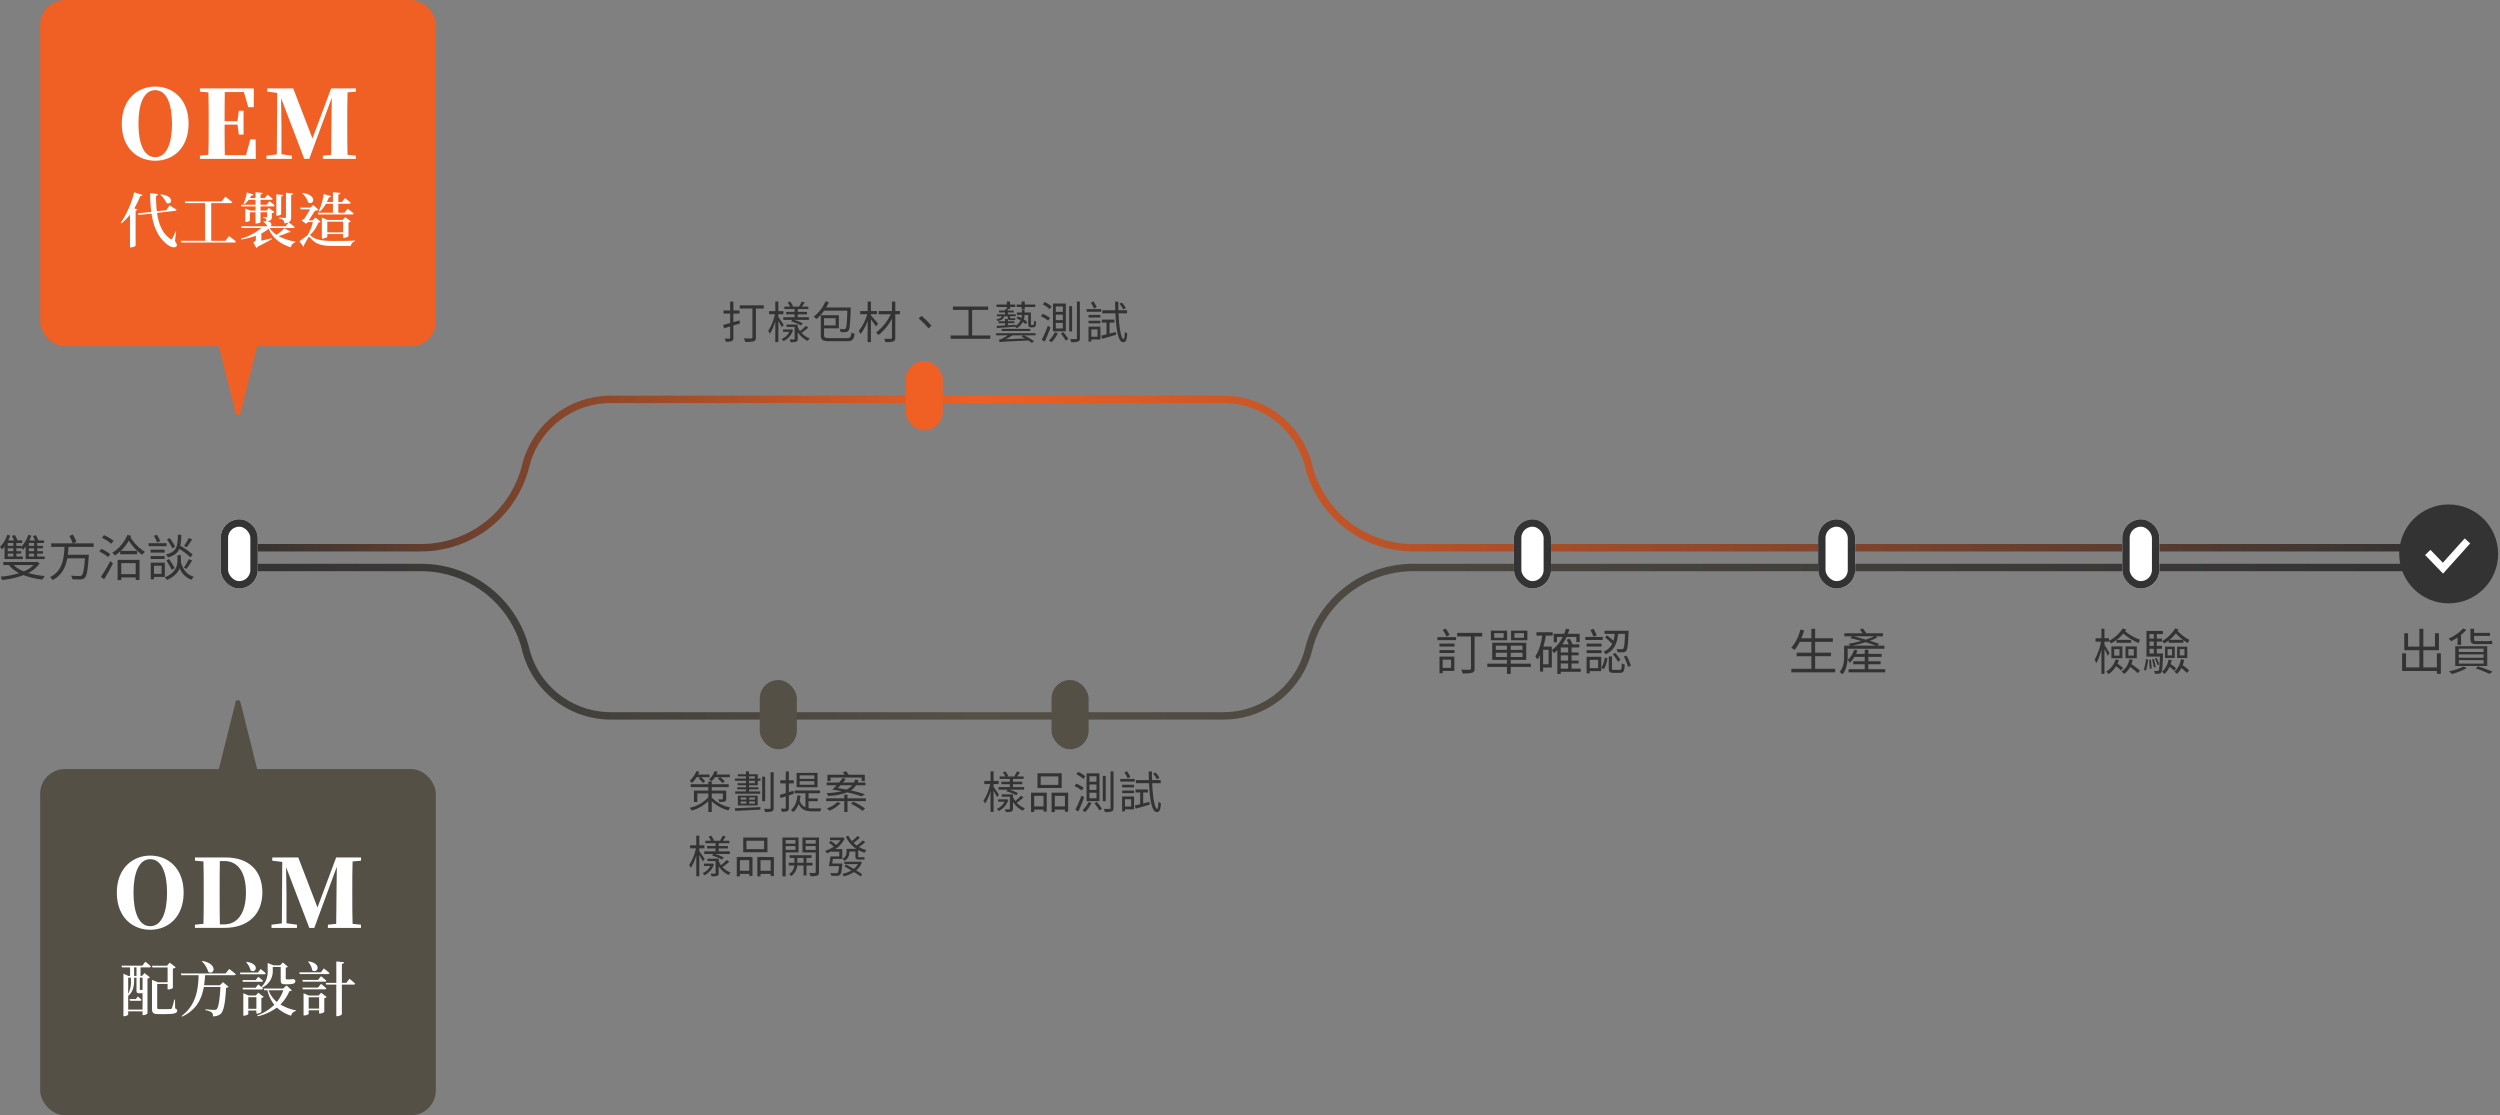 <svg xmlns="http://www.w3.org/2000/svg" xmlns:xlink="http://www.w3.org/1999/xlink" width="1011" height="451" viewBox="0 0 1011 451">
  <rect x="0" y="0" width="1011" height="451" fill="#808080" stroke="none"/>
  <defs>
    <linearGradient id="linear-gradient" y1="1" x2="1" y2="1" gradientUnits="objectBoundingBox">
      <stop offset="0" stop-color="#333"/>
      <stop offset="0.334" stop-color="#f05f23"/>
      <stop offset="1" stop-color="#333"/>
    </linearGradient>
    <linearGradient id="linear-gradient-2" y1="1" x2="1" y2="1" gradientUnits="objectBoundingBox">
      <stop offset="0" stop-color="#333"/>
      <stop offset="0.334" stop-color="#555046"/>
      <stop offset="1" stop-color="#333"/>
    </linearGradient>
    <clipPath id="clip-icon-service-process">
      <rect width="1011" height="451"/>
    </clipPath>
  </defs>
  <g id="icon-service-process" clip-path="url(#clip-icon-service-process)">
    <g id="Group_18422" data-name="Group 18422" transform="translate(-5587.76 -9695)">
      <g id="Group_18417" data-name="Group 18417" transform="translate(5416 9381)">
        <g id="Path_26174" data-name="Path 26174" transform="translate(-5273.5 -2742.77)">
          <path id="Path_26174-2" data-name="Path 26174" d="M6429.564,3279.77H6016.81a45.07,45.07,0,0,1-43.785-34.185,34.027,34.027,0,0,0-33.062-25.815H5692.346a34.031,34.031,0,0,0-33.063,25.815,45.068,45.068,0,0,1-43.784,34.185H5543a1.5,1.5,0,0,1,0-3h72.5a42.073,42.073,0,0,0,40.874-31.914,37.026,37.026,0,0,1,35.973-28.086h247.617a37.024,37.024,0,0,1,35.973,28.087,42.072,42.072,0,0,0,40.874,31.913h412.754a1.5,1.5,0,0,1,0,3Z" fill="url(#linear-gradient)"/>
        </g>
        <g id="Path_26174-3" data-name="Path 26174" transform="translate(268 542)">
          <path id="Path_26174-4" data-name="Path 26174" d="M6429.564,3216.77H6016.81a45.07,45.07,0,0,0-43.785,34.185,34.027,34.027,0,0,1-33.062,25.815H5692.346a34.031,34.031,0,0,1-33.063-25.815,45.068,45.068,0,0,0-43.784-34.185H5543a1.5,1.5,0,0,0,0,3h72.5a42.073,42.073,0,0,1,40.874,31.914,37.026,37.026,0,0,0,35.973,28.086h247.617a37.024,37.024,0,0,0,35.973-28.087,42.072,42.072,0,0,1,40.874-31.913h412.754a1.5,1.5,0,0,0,0-3Z" transform="translate(-5541.5 -3216.77)" stroke="rgba(0,0,0,0)" stroke-width="1" fill="url(#linear-gradient-2)"/>
        </g>
        <g id="Group_18418" data-name="Group 18418">
          <path id="Path_26883" data-name="Path 26883" d="M-34.06-14.26a18.451,18.451,0,0,0-1.54-2.56l-1.16.58a16.535,16.535,0,0,1,1.48,2.68Zm.64,10.04v3.3h-3.4v-3.3Zm1.32-1.24h-6V1.26h1.28V.32h4.72Zm-6.02-1.48h6.08V-8.12h-6.08Zm0-2.6h6.1v-1.18h-6.1Zm-.84-2.58h7.56v-1.22h-7.56Zm18.12-2.94H-30.98v1.44h5.6V-.7c0,.38-.16.5-.56.52-.44.04-1.9.04-3.44-.02a4.814,4.814,0,0,1,.6,1.52,14,14,0,0,0,3.9-.28c.72-.22.96-.74.96-1.74V-13.62h3.08Zm16.9,1.98H-7.8v-1.88h3.86Zm1.38-2.88h-6.6v3.88h6.6Zm-9.6,2.88h-3.82v-1.88h3.82Zm1.4-2.88h-6.56v3.88h6.56ZM-15.34-5.32V-7.04h4.52v1.72Zm0-4.56h4.52v1.7h-4.52Zm10.8,1.7H-9.3v-1.7h4.76Zm0,2.86H-9.3V-7.04h4.76ZM-1.18-2.6H-9.3V-4.12h6.28v-6.96H-16.78v6.96h5.96V-2.6h-7.96v1.3h7.96V1.52H-9.3V-1.3h8.12Zm12.12-.1h2.98V-.6H10.94Zm2.98-4.44H10.94V-9.16h2.98Zm0,3.28H10.94V-5.98h2.98ZM6.02-2.38H3.8V-8.22H6.02ZM19-.6H15.3V-2.7h2.86V-3.86H15.3V-5.98h2.86V-7.14H15.3V-9.16h3.12v-1.26H15.68a18.943,18.943,0,0,0-1.12-2.34l-1.24.5c.28.56.6,1.24.86,1.84h-2.6a19.782,19.782,0,0,0,1.7-3h3.96v2.1h1.34V-14.7H13.8a16.974,16.974,0,0,0,.62-1.78l-1.4-.28c-.2.7-.44,1.4-.7,2.06H8.08v3.42h1.3v-2.14h2.34a13.85,13.85,0,0,1-4.4,5.3v-1.4H3.9a36.125,36.125,0,0,0,1-4.44H7.66v-1.36H1.1v1.36H3.46c-.52,3.3-1.4,6.36-2.84,8.4a7.968,7.968,0,0,1,.86,1.28,12.821,12.821,0,0,0,1.04-1.7V.56H3.8V-1.06H7.32V-8.04a7.012,7.012,0,0,1,.86,1.18A14.887,14.887,0,0,0,9.54-8.02V1.54h1.4V.68h8.08ZM36.92-14.66c-.16,4.04-.36,5.6-.68,5.96a.739.739,0,0,1-.66.24c-.32,0-1.16-.02-2.08-.1a3.288,3.288,0,0,1,.42,1.32,20.959,20.959,0,0,0,2.26,0,1.638,1.638,0,0,0,1.26-.58c.48-.62.7-2.42.92-7.48,0-.2.02-.64.02-.64H28.64v1.28h4.12a14.691,14.691,0,0,1-.5,2.76c-.76-.66-1.8-1.52-2.64-2.18l-.78.84c.94.78,2.16,1.84,2.9,2.6a6.44,6.44,0,0,1-3.52,3.16,3.649,3.649,0,0,1,.86,1.06c3.68-1.64,4.68-4.64,5.04-8.24ZM31.96-6.4A18.4,18.4,0,0,1,34.1-3.42l.98-.68a17.827,17.827,0,0,0-2.2-2.88Zm-6.48-7.66a17.077,17.077,0,0,0-1.32-2.64l-1.26.44a16.662,16.662,0,0,1,1.24,2.72Zm2.42.64H20.86v1.24H27.9Zm-.48,2.7H21.38v1.18h6.04ZM21.38-6.86h6.04v-1.2H21.38Zm4.66,2.7V-.82h-3.4V-4.16Zm1.28-1.22H21.38v6.7h1.26V.4h4.68ZM28.44-.4a13.939,13.939,0,0,0,1.38-4.36l-1.06-.32a13,13,0,0,1-1.4,4.2Zm4.02.3c-.68,0-.82-.1-.82-.58V-5.54h-1.3V-.68c0,1.38.4,1.78,1.98,1.78h2.6c1.38,0,1.74-.64,1.88-3.36a3.449,3.449,0,0,1-1.18-.5C35.56-.44,35.44-.1,34.78-.1Zm4-5.42a23.2,23.2,0,0,1,1.68,4.2l1.14-.44a22.071,22.071,0,0,0-1.76-4.12Z" transform="translate(792 585)" fill="#333"/>
          <g id="Rectangle_6078" data-name="Rectangle 6078" transform="translate(784 524)" fill="#fff" stroke="#333" stroke-width="3">
            <rect width="15" height="28" rx="7.5" stroke="none"/>
            <rect x="1.5" y="1.5" width="12" height="25" rx="6" fill="none"/>
          </g>
        </g>
        <g id="Group_18419" data-name="Group 18419" transform="translate(123)">
          <path id="Path_26884" data-name="Path 26884" d="M-9.2-.54V-5.62h6.42V-7.06H-9.2v-4.36h7.16v-1.46H-9.2v-3.84h-1.52v3.84h-4.06a27.453,27.453,0,0,0,1.12-3.2l-1.5-.32a18.232,18.232,0,0,1-3.7,7.36,9.958,9.958,0,0,1,1.36.88,17.945,17.945,0,0,0,2.08-3.26h4.7v4.36h-5.94v1.44h5.94V-.54h-8.1V.9H-1.1V-.54Zm15-9.34c1.7-.38,3.6-.84,5.4-1.42,1.62.5,3.08.98,4.24,1.42Zm8.82-3.8a21.828,21.828,0,0,1-3.34,1.34c-1.7-.5-3.46-.96-5.02-1.34Zm4.2,5.04V-9.88h-2.9l.8-.74c-1-.36-2.36-.8-3.82-1.24a20.936,20.936,0,0,0,3.06-1.34l-.8-.48h3.06V-14.9H11.5a17.211,17.211,0,0,0-1.52-2.02l-1.06.54c.36.44.74.98,1.08,1.48H2.62v1.22h3.2l-.88.72c1.42.32,2.98.72,4.5,1.16-1.72.48-3.54.88-5.12,1.18a6.369,6.369,0,0,1,.72.74H2.52v4.2c0,2-.2,4.58-1.82,6.44a5.17,5.17,0,0,1,1.12.96C3.62-.34,3.96-3.4,3.96-5.66V-8.64ZM12.32-.38v-2h4.94v-1.2H12.32V-5.36H17.7V-6.58H12.32v-1.7H10.86v1.7H7.36c.2-.46.38-.9.56-1.36L6.64-8.3A11.158,11.158,0,0,1,4-4.12,6.924,6.924,0,0,1,4.78-2.9a11.117,11.117,0,0,0,1.9-2.46h4.18v1.78H6.2v1.2h4.66v2H4.32V.88H19.14V-.38Z" transform="translate(792 585)" fill="#333"/>
          <g id="Rectangle_6078-2" data-name="Rectangle 6078" transform="translate(784 524)" fill="#fff" stroke="#333" stroke-width="3">
            <rect width="15" height="28" rx="7.5" stroke="none"/>
            <rect x="1.5" y="1.5" width="12" height="25" rx="6" fill="none"/>
          </g>
        </g>
        <g id="Group_18420" data-name="Group 18420" transform="translate(246)">
          <path id="Path_26885" data-name="Path 26885" d="M-13.14-6.9c-.32-.52-1.56-2.58-2.06-3.32V-11.5h1.84v-.22a6.232,6.232,0,0,1,.88.92,18.728,18.728,0,0,0,2.14-1.4v1.16h5.96v-1.2h-5.9a16.494,16.494,0,0,0,2.72-2.54,24.748,24.748,0,0,0,6.14,3.84,6.4,6.4,0,0,1,.66-1.34A19.709,19.709,0,0,1-6.8-15.72c.16-.22.3-.46.44-.68l-1.44-.46a14.84,14.84,0,0,1-5.56,5V-12.9H-15.2v-3.84h-1.22v3.84H-18.8v1.4h2.18a23.783,23.783,0,0,1-2.54,7.28,9.591,9.591,0,0,1,.66,1.46A22.954,22.954,0,0,0-16.42-8.4V1.52h1.22V-8.52c.5.94,1.1,2.12,1.34,2.74Zm7.6-1.6h2.2v2.62h-2.2ZM-6.7-4.8h4.58V-9.6H-6.7Zm-4.56-3.7h2.14v2.62h-2.14ZM-12.4-4.8h4.46V-9.6H-12.4Zm1.7.46A8.494,8.494,0,0,1-14.52.62a7.976,7.976,0,0,1,1.02.98,10.338,10.338,0,0,0,2.98-3.18A13.978,13.978,0,0,1-8.48.14l.8-1A15.078,15.078,0,0,0-9.94-2.6a11.89,11.89,0,0,0,.56-1.48Zm5.56-.02A7.352,7.352,0,0,1-8.26.56a6.658,6.658,0,0,1,1,.98A7.935,7.935,0,0,0-4.82-1.28,23.187,23.187,0,0,1-1.74,1.24L-.84.22A23.184,23.184,0,0,0-4.3-2.42a11.994,11.994,0,0,0,.52-1.76Zm16.26-7.9a16.546,16.546,0,0,0,2.56-2.6,19.274,19.274,0,0,0,2.9,2.6Zm-.34,1.18h5.94v-1.08a15.222,15.222,0,0,0,1.82,1.22,5.178,5.178,0,0,1,.66-1.28,17.527,17.527,0,0,1-4.84-3.62,6.894,6.894,0,0,0,.4-.64L13.4-16.9a14.558,14.558,0,0,1-5.32,5.18,6.963,6.963,0,0,1,.96.92A17.859,17.859,0,0,0,10.78-12Zm4.48,2.6h1.9v2.52h-1.9ZM14.18-4.9h4.1V-9.5h-4.1ZM10.34-8.48h1.8v2.52h-1.8ZM9.3-4.9h3.94V-9.5H9.3ZM1.62.2a30.1,30.1,0,0,0,.86-4.44l-.86-.28A24.6,24.6,0,0,1,.72-.14ZM2.84-4.14a33.608,33.608,0,0,1,.24,3.6l.8-.1a34.083,34.083,0,0,0-.3-3.58Zm1.18-.22A26.85,26.85,0,0,1,4.78-1.1l.76-.16a26.278,26.278,0,0,0-.8-3.24ZM7-2.3A18.623,18.623,0,0,0,5.86-4.92l-.68.24A21.477,21.477,0,0,1,6.32-2.04ZM3-8.62H4.76v1.88H3Zm1.76-5.96v1.84H3v-1.84Zm0,4.78H3v-1.76H4.76ZM8.48-6.74H5.96V-8.62H8.08V-9.8H5.96v-1.76h2.1v-1.18H5.96v-1.84h2.5v-1.26H1.8V-5.48H7.24C7.12-1.62,6.98-.2,6.72.14c-.12.2-.26.22-.48.22A13.808,13.808,0,0,1,4.86.3,3.373,3.373,0,0,1,5.2,1.46a9.7,9.7,0,0,0,1.56-.02,1.179,1.179,0,0,0,1-.5c.42-.54.56-2.22.72-7.1Zm2.26,2.46A9.056,9.056,0,0,1,8.08.7a7.221,7.221,0,0,1,1,.86A8.758,8.758,0,0,0,11.1-1.32,11.714,11.714,0,0,1,12.98.26l.8-.98a13.622,13.622,0,0,0-2.22-1.72A11.149,11.149,0,0,0,12-4.04Zm4.94-.1A8.26,8.26,0,0,1,13.06.66a10.906,10.906,0,0,1,1.12.86A8.925,8.925,0,0,0,15.92-.84a15.39,15.39,0,0,1,2.22,2l.9-1.02A18.336,18.336,0,0,0,16.44-2a12.248,12.248,0,0,0,.6-2.16Z" transform="translate(792 585)" fill="#333"/>
          <g id="Rectangle_6078-3" data-name="Rectangle 6078" transform="translate(784 524)" fill="#fff" stroke="#333" stroke-width="3">
            <rect width="15" height="28" rx="7.5" stroke="none"/>
            <rect x="1.5" y="1.5" width="12" height="25" rx="6" fill="none"/>
          </g>
        </g>
        <g id="Group_18421" data-name="Group 18421" transform="translate(369)">
          <path id="Path_26886" data-name="Path 26886" d="M-3.76-6.8v5.7H-9.24V-8.06h6.3v-6.86h-1.6v5.4h-4.7v-7.2h-1.6v7.2h-4.58V-14.9h-1.54v6.84h6.12V-1.1h-5.4V-6.8h-1.6V.36H-3.76V1.5h1.6V-6.8Zm20.42-3.72a10.949,10.949,0,0,0,2.04-.12c-.06-.34-.12-.82-.16-1.24a14.828,14.828,0,0,1-1.98.12H12.14c-.72,0-.86-.24-.86-.88v-1.2h6.44v-1.24H11.28V-16.7H9.8v4.02c0,1.56.46,2.16,2.26,2.16ZM5.1-4.04H15.12v1.4H5.1Zm0-2.32H15.12V-5H5.1Zm0-2.32H15.12v1.36H5.1ZM3.66-1.66H16.6V-9.68H3.66Zm.92-8.56H6.02v-4.06a16.029,16.029,0,0,0,2.14-2.04L6.8-16.84a16.963,16.963,0,0,1-5.86,4.1,11,11,0,0,1,1.1,1.04,22.741,22.741,0,0,0,2.54-1.5ZM7.02-1.44A25.07,25.07,0,0,1,1.14.46,9.864,9.864,0,0,1,2.26,1.58,27.693,27.693,0,0,0,8.38-.84ZM11.9-.7a39.882,39.882,0,0,1,5.56,2.22l1.3-.86a48.464,48.464,0,0,0-5.88-2.18Z" transform="translate(792 585)" fill="#333"/>
          <g id="Rectangle_6078-4" data-name="Rectangle 6078" transform="translate(784 524)" fill="#fff" stroke="#333" stroke-width="3">
            <rect width="15" height="28" rx="7.5" stroke="none"/>
            <rect x="1.5" y="1.5" width="12" height="25" rx="6" fill="none"/>
          </g>
        </g>
        <g id="Group_17773" data-name="Group 17773">
          <path id="Path_26882" data-name="Path 26882" d="M-33.86-12.26h-2.26v-1.16h2.26Zm0,2.16h-2.26v-1.18h2.26Zm0,2.14h-2.26V-9.12h2.26Zm8.42-4.3h-2.14v-1.16h2.14Zm0,2.16h-2.14v-1.16h2.14Zm0,2.16h-2.14V-9.1h2.14ZM-37.4-6.92H-30V-7.96h-2.62V-9.12h1.96v-.98h-1.96v-1.18h1.96v-.22c.26.28.56.66.7.84A10.942,10.942,0,0,0-28.86-12v5.1h7.7V-7.94H-24.2V-9.1h2.32v-1H-24.2v-1.16h2.32v-1H-24.2v-1.16h2.74v-1.02H-23.7a14.755,14.755,0,0,0-1.04-2.12l-1.2.36a14.193,14.193,0,0,1,.84,1.76h-2.3c.3-.62.6-1.3.84-1.94l-1.22-.34a14.057,14.057,0,0,1-2.88,4.9v-.44h-1.96v-1.16h2.38v-1.04h-1.92a14.279,14.279,0,0,0-1.06-2.16l-1.22.34a10.778,10.778,0,0,1,.86,1.82H-35.9c.3-.62.58-1.3.82-1.94l-1.2-.32a12.925,12.925,0,0,1-2.96,4.9,7.331,7.331,0,0,1,.82,1.02A10.34,10.34,0,0,0-37.4-12ZM-25.66-4.5A11.794,11.794,0,0,1-29.6-1.94,12.678,12.678,0,0,1-33.76-4.5Zm1.44-1.32-.28.08H-37.9V-4.5h2.64l-.3.14a13.218,13.218,0,0,0,4.08,3.14A34.266,34.266,0,0,1-39,.2a5.944,5.944,0,0,1,.62,1.36A35.244,35.244,0,0,0-29.72-.42a30.648,30.648,0,0,0,7.68,1.8,5.5,5.5,0,0,1,.92-1.44A33.6,33.6,0,0,1-27.8-1.28a11.9,11.9,0,0,0,4.58-3.9Zm22.86-6.02v-1.44H-9.72l1.4-.6a20.145,20.145,0,0,0-1.46-2.96l-1.4.56a19.084,19.084,0,0,1,1.34,3h-8.72v1.44h5.4C-13.38-7.28-13.88-2.14-19,.4a5.026,5.026,0,0,1,1.08,1.18c3.76-2,5.24-5.28,5.88-8.8H-4.9C-5.24-2.72-5.62-.8-6.22-.28a1.4,1.4,0,0,1-.94.22c-.54,0-1.92-.02-3.36-.14a3.1,3.1,0,0,1,.54,1.46c1.32.08,2.64.1,3.34.06A2.3,2.3,0,0,0-4.92.62c.78-.78,1.18-2.94,1.56-8.56.04-.22.06-.72.06-.72h-8.52c.14-1.06.22-2.12.28-3.18ZM6.7-14.32a20.7,20.7,0,0,0-3.84-2.26l-.88,1.04a19.489,19.489,0,0,1,3.8,2.42ZM5.36-8.92a17.8,17.8,0,0,0-3.6-2.1L.92-9.96A17.511,17.511,0,0,1,4.5-7.72ZM2.84,1.26C4-.58,5.4-3.04,6.44-5.14L5.36-6.12A57.931,57.931,0,0,1,1.58.26Zm12.8-6.52V-.82H9.8V-5.26ZM8.32,1.6H9.8V.52h5.84V1.54h1.54V-6.6H8.32Zm3.96-18.3A15.2,15.2,0,0,1,6.14-9.46a7.146,7.146,0,0,1,1.1,1.1A16.672,16.672,0,0,0,9.36-10v1.14H16.2v-1.36H9.6a16.949,16.949,0,0,0,3.26-4.18,19.982,19.982,0,0,0,5.42,5.8A5.934,5.934,0,0,1,19.4-9.82a18.209,18.209,0,0,1-5.88-5.9,5.1,5.1,0,0,0,.26-.58ZM37.1-15.44a23.009,23.009,0,0,1-1.92,3.24l1.08.48a35.588,35.588,0,0,0,2.2-3.16Zm1.56,6.66a31.884,31.884,0,0,0-4.98-3.52,24.03,24.03,0,0,0,.4-4.42H32.7c-.1,4.96-.54,6.86-4.84,7.94a3.77,3.77,0,0,1,.82,1.2c2.54-.74,3.86-1.76,4.6-3.46A32.616,32.616,0,0,1,37.8-7.62Zm-2.48,5.8a35.218,35.218,0,0,0,2.28-3.38L37.1-6.9a22.961,22.961,0,0,1-1.98,3.48Zm-4.8-.32c-.46-.9-1.46-2.46-2.26-3.64l-1.06.64c.78,1.2,1.74,2.8,2.24,3.76Zm.2-8.7a37.839,37.839,0,0,0-2.2-3.46l-1.06.64a39.372,39.372,0,0,1,2.18,3.6Zm-6.02-2.16a18.637,18.637,0,0,0-1.32-2.58l-1.22.46a15.575,15.575,0,0,1,1.26,2.64Zm2.56.82H20.88v1.22h7.24Zm-.78,3.8v-1.18H21.66v1.18Zm0,1.42H21.66v1.18h5.68ZM26.1-4.22v3.3H23.04v-3.3ZM27.42.32V-5.46h-5.7V1.26h1.32V.32Zm6.5-8.8h-1.4v2.12c0,1.9-.38,4.82-5.18,6.86a5.172,5.172,0,0,1,.98,1.02c3.06-1.38,4.48-3.1,5.1-4.76a8.019,8.019,0,0,0,4.8,4.7A5.017,5.017,0,0,1,39.14.24c-2.86-.86-4.5-3-5.24-5.98.02-.22.02-.42.02-.62Z" transform="translate(211 547)" fill="#333"/>
          <g id="Rectangle_6084" data-name="Rectangle 6084" transform="translate(261 524)" fill="#fff" stroke="#333" stroke-width="3">
            <rect width="15" height="28" rx="7.5" stroke="none"/>
            <rect x="1.5" y="1.5" width="12" height="25" rx="6" fill="none"/>
          </g>
        </g>
        <g id="Group_17762" data-name="Group 17762" transform="translate(487 -842)">
          <circle id="Ellipse_232" data-name="Ellipse 232" cx="20" cy="20" r="20" transform="translate(655 1360)" fill="#333"/>
          <path id="Path_26109" data-name="Path 26109" d="M109.772,1029.075l6.145,6.357,9.9-11.019" transform="translate(556.774 350.33)" fill="none" stroke="#fff" stroke-miterlimit="10" stroke-width="3"/>
        </g>
        <g id="Group_17774" data-name="Group 17774">
          <path id="Path_26881" data-name="Path 26881" d="M-25.218-10.872h-3.4v.99h3.4v1.17H-29.79V-7.65h3.672l-.522.612a21.269,21.269,0,0,1,4.014,1.656l.72-.864A18.722,18.722,0,0,0-25.4-7.65h5.976V-8.712h-4.5v-1.17H-20.2v-.99h-3.726v-1.134h4.284V-13h-2.628c.36-.468.756-1.08,1.152-1.692l-1.188-.378a15.161,15.161,0,0,1-1.08,1.962l.288.108h-3.24l.486-.216a11.552,11.552,0,0,0-1.17-1.854l-.99.414A13.4,13.4,0,0,1-27.018-13H-29.34v.99h4.122Zm-4.41,5.256c-.306-.486-1.656-2.52-2.16-3.186V-9.936h2.052v-1.242h-2.052v-3.888h-1.224v3.888h-2.52v1.242h2.376a19.538,19.538,0,0,1-2.736,6.75,7.467,7.467,0,0,1,.684,1.152,18.8,18.8,0,0,0,2.2-5.022V1.35h1.224V-7.218c.54.9,1.17,2.016,1.422,2.592Zm3.042,1.8-.216.054h-3.1v.972h2.574A6.1,6.1,0,0,1-30.456.09a3.771,3.771,0,0,1,.72.882A7.169,7.169,0,0,0-25.848-3.51Zm5.922-1.422A23,23,0,0,1-23-3.1a8.461,8.461,0,0,1-.936-1.6V-5.76h-4.536v.972H-25.2V.036c0,.2-.072.252-.27.252h-1.746a5.219,5.219,0,0,1,.36,1.1,6.932,6.932,0,0,0,2.322-.2c.468-.18.594-.522.594-1.152V-2.718A9.408,9.408,0,0,0-19.908.864,4.524,4.524,0,0,1-19.1-.144,8.314,8.314,0,0,1-22.41-2.376a33.851,33.851,0,0,0,2.736-2.106ZM-5.58-9.612h-7.146v-3.4H-5.58Zm1.35-4.68h-9.792v5.958H-4.23Zm-7.362,9.144V-.882h-3.762V-5.148Zm-5.04,6.534h1.278V.414h3.762v.81h1.314V-6.444h-6.354ZM-7.02-.882V-5.148h4.086V-.882Zm-1.3-5.562v7.83h1.3V.414h4.086V1.26H-1.62v-7.7Zm15.3-3.312H9.828v2.214H6.984Zm0,3.33H9.828v2.25H6.984Zm0-6.642H9.828v2.2H6.984ZM5.832-14.256v11.25h5.2v-11.25ZM9-2.124A20.938,20.938,0,0,1,11,.738L12.06.072a21.254,21.254,0,0,0-2.052-2.754Zm-2.43-.5A9.671,9.671,0,0,1,4.176.684a9.688,9.688,0,0,1,1.044.738A12.391,12.391,0,0,0,7.812-2.3Zm8.946-12.42V-.288c0,.306-.126.4-.432.4-.27.018-1.224.036-2.286,0a4.858,4.858,0,0,1,.4,1.26,8.4,8.4,0,0,0,2.826-.252c.5-.216.7-.594.7-1.422V-15.048Zm-3.132,1.836V-2.988h1.188V-13.212Zm-10.692-.7a12.277,12.277,0,0,1,2.826,1.926L5.31-13.05a11.908,11.908,0,0,0-2.844-1.818ZM.918-9.108A12.79,12.79,0,0,1,3.87-7.326l.756-1.1A11.652,11.652,0,0,0,1.674-10.08ZM1.3.432l1.206.72C3.276-.5,4.176-2.7,4.842-4.572l-1.08-.7A51.33,51.33,0,0,1,1.3.432ZM35.28-12.456a10.926,10.926,0,0,0-1.62-2.214l-.936.522a11.856,11.856,0,0,1,1.584,2.322Zm-11.754-.378a13.5,13.5,0,0,0-1.368-2.3l-1.026.522A17.368,17.368,0,0,1,22.464-12.2ZM23.85-3.8v2.97h-2.5V-3.8Zm1.17-1.116H20.2V1.134h1.152V.288H25.02ZM20.214-6.246H25V-7.308H20.214ZM25-9.648H20.214v1.062H25Zm-5.544-1.26h5.868v-1.1H19.458Zm9.27,4.374h1.926V-7.74h-5.04v1.206H27.5v4.752c-.81.2-1.548.378-2.178.522L25.7.036c1.6-.468,3.69-1.044,5.67-1.656l-.126-1.134c-.846.216-1.71.45-2.52.666ZM35.8-10.278v-1.26H32.31c-.036-1.116-.054-2.268-.036-3.474H30.96c.018,1.188.036,2.34.072,3.474H25.776v1.26h5.31C31.374-3.744,32.2,1.4,34.218,1.4c1.116,0,1.476-.846,1.674-3.528a3.613,3.613,0,0,1-1.008-.72C34.83-.828,34.668.09,34.4.09c-.954,0-1.8-4.356-2.052-10.368Z" transform="translate(605.344 641)" fill="#333"/>
          <path id="Path_26880" data-name="Path 26880" d="M-23.472-12.708l-.774.63a14.761,14.761,0,0,1,1.854,1.764l.882-.774a14.753,14.753,0,0,0-1.782-1.62h3.87V-13.77h-5.436a9.811,9.811,0,0,0,.468-1.116l-1.224-.288a7.9,7.9,0,0,1-2.232,3.348,7.342,7.342,0,0,1,.99.792,10.013,10.013,0,0,0,1.4-1.674Zm-7.866,0-.7.522a11.488,11.488,0,0,1,1.728,1.854l.882-.756a12.46,12.46,0,0,0-1.62-1.62h3.4v-1.08h-4.608c.18-.36.342-.7.486-1.062l-1.17-.324a11.187,11.187,0,0,1-2.718,3.924,7.376,7.376,0,0,1,.936.882,11.938,11.938,0,0,0,1.854-2.34Zm4.59,6.588h4.5v2.142c0,.18-.054.252-.27.252-.2,0-.9.018-1.62-.018a4.594,4.594,0,0,1,.45,1.062,6.866,6.866,0,0,0,2.178-.18c.468-.2.594-.468.594-1.116V-7.29h-5.832V-8.676h6.858V-9.864h-6.858V-10.98h-1.4v1.116h-7.11v1.188h7.11V-7.29h-5.814v4.626h1.386V-6.12h4.428v1.548a14.282,14.282,0,0,1-7.56,4.248A4.16,4.16,0,0,1-34.866.792a15.9,15.9,0,0,0,6.714-3.78V1.368h1.4v-4.32A16.2,16.2,0,0,0-20.052.72a7.739,7.739,0,0,1,.846-1.17,15.013,15.013,0,0,1-7.542-3.978ZM-17.28.936C-14.742.828-10.818.612-7.11.414l.036-1.026c-3.816.18-7.812.36-10.314.468Zm7.974-4.572h-2.3V-4.5h2.3Zm0,1.6h-2.3V-2.9h2.3ZM-15.084-2.9h2.322v.864h-2.322Zm0-1.6h2.322v.864h-2.322Zm-1.1-.738v3.96h8.01v-3.96Zm6.858-5.04h-2.358v-.972h2.358Zm-2.358-2.772h2.358v.882h-2.358Zm3.528-.846h-3.528v-1.152h-1.224V-13.9h-3.312v.846h3.312v.882H-17.37v.918h4.464v.972H-16.29v.846h3.384v.81h-3.51v.846h3.51v.828h-4.356v.936H-7.146v-.936h-4.536v-.828H-7.9v-.846h-3.78v-.81h3.528V-11.25h1.116v-.918H-8.154Zm3.006.99H-6.372v9.9h1.224Zm2.178-1.8v14.4c0,.288-.126.378-.432.4C-3.654.108-4.59.108-5.634.072a4.7,4.7,0,0,1,.414,1.3,8.97,8.97,0,0,0,2.79-.234c.522-.234.72-.612.72-1.44v-14.4Zm17.712,2.682H8.784v-1.422h5.958Zm0,2.376H8.784v-1.44h5.958Zm1.278-4.806H7.56v5.832h8.46ZM6.246-7.218,4.428-6.66v-3.546h1.98v-1.242H4.428V-15.03H3.186v3.582H.972v1.242H3.186v3.942c-.918.288-1.746.54-2.412.7l.324,1.3c.648-.2,1.35-.414,2.088-.666V-.306c0,.27-.09.342-.306.342-.2,0-.918,0-1.692-.018a5.471,5.471,0,0,1,.4,1.242,5.149,5.149,0,0,0,2.232-.252c.45-.216.612-.558.612-1.3v-5.04c.666-.234,1.332-.432,1.98-.666ZM12.4-3.006h3.726V-4.1H12.4V-6.21h4.626V-7.344H6.75V-6.21h4.392V-.522A4.166,4.166,0,0,1,8.8-3.312,19.02,19.02,0,0,0,9.144-5.22L7.92-5.364C7.632-2.7,6.84-.684,5.238.576a7.629,7.629,0,0,1,1.008.81A8.006,8.006,0,0,0,8.388-1.908C9.558.612,11.448,1.1,14.04,1.1h3.132a3.852,3.852,0,0,1,.4-1.188c-.612.018-3.042.018-3.474.018A12.538,12.538,0,0,1,12.4-.18Zm8.892-9.558H33.84v1.44h1.3V-13.7H28.548c-.252-.45-.63-.99-.9-1.386l-1.332.324c.2.324.432.684.648,1.062h-6.93v2.574h1.26Zm8.73,3.132A6.866,6.866,0,0,1,27.72-7.7c-1.152-.234-2.322-.432-3.51-.63.342-.342.72-.7,1.1-1.1Zm5.148,3.6A53.28,53.28,0,0,0,29.5-7.326a7.4,7.4,0,0,0,2.124-2.106h3.78v-1.1H32.22a7.213,7.213,0,0,0,.36-.936l-1.3-.306a6.468,6.468,0,0,1-.54,1.242H26.316c.414-.486.81-.99,1.134-1.458l-1.3-.4a18.653,18.653,0,0,1-1.4,1.854H19.728v1.1h4.05c-.612.666-1.224,1.26-1.782,1.764,1.314.18,2.574.414,3.8.648a30.492,30.492,0,0,1-6.084.756,4.793,4.793,0,0,1,.522,1.152A24.5,24.5,0,0,0,28.026-6.57a48.685,48.685,0,0,1,5.85,1.638Zm-11.124,3.2A11.819,11.819,0,0,1,19.782-.072a7.809,7.809,0,0,1,1.1.918A14.206,14.206,0,0,0,25.362-2.2Zm5.508.666a23.479,23.479,0,0,1,4.7,2.9l.972-.972a24.507,24.507,0,0,0-4.77-2.772Zm-1.4-2.2V-5.634H26.838v1.476h-7.29v1.134h7.29V1.368h1.314V-3.024h7.416V-4.158Zm-53.37,19.286h-3.4v.99h3.4v1.17H-29.79V18.35h3.672l-.522.612a21.269,21.269,0,0,1,4.014,1.656l.72-.864a18.722,18.722,0,0,0-3.492-1.4h5.976V17.288h-4.5v-1.17H-20.2v-.99h-3.726V13.994h4.284V13h-2.628c.36-.468.756-1.08,1.152-1.692l-1.188-.378a15.161,15.161,0,0,1-1.08,1.962l.288.108h-3.24l.486-.216a11.552,11.552,0,0,0-1.17-1.854l-.99.414A13.4,13.4,0,0,1-27.018,13H-29.34v.99h4.122Zm-4.41,5.256c-.306-.486-1.656-2.52-2.16-3.186V16.064h2.052V14.822h-2.052V10.934h-1.224v3.888h-2.52v1.242h2.376a19.538,19.538,0,0,1-2.736,6.75,7.467,7.467,0,0,1,.684,1.152,18.8,18.8,0,0,0,2.2-5.022V27.35h1.224V18.782c.54.9,1.17,2.016,1.422,2.592Zm3.042,1.8-.216.054h-3.1v.972h2.574a6.1,6.1,0,0,1-3.132,2.88,3.771,3.771,0,0,1,.72.882,7.169,7.169,0,0,0,3.888-4.482Zm5.922-1.422A23,23,0,0,1-23,22.9a8.461,8.461,0,0,1-.936-1.6V20.24h-4.536v.972H-25.2v4.824c0,.2-.072.252-.27.252h-1.746a5.219,5.219,0,0,1,.36,1.1,6.932,6.932,0,0,0,2.322-.2c.468-.18.594-.522.594-1.152V23.282a9.408,9.408,0,0,0,4.032,3.582,4.524,4.524,0,0,1,.81-1.008,8.314,8.314,0,0,1-3.312-2.232,33.851,33.851,0,0,0,2.736-2.106ZM-5.58,16.388h-7.146v-3.4H-5.58Zm1.35-4.68h-9.792v5.958H-4.23Zm-7.362,9.144v4.266h-3.762V20.852Zm-5.04,6.534h1.278v-.972h3.762v.81h1.314V19.556h-6.354Zm9.612-2.268V20.852h4.086v4.266Zm-1.3-5.562v7.83h1.3v-.972h4.086v.846H-1.62v-7.7ZM7.092,12.734v1.458H3.15V12.734ZM3.15,16.694V15.146H7.092v1.548Zm5.2,1.026V11.708H1.836V27.386H3.15V17.72Zm-.5,4.176V19.952h2.52V21.9ZM14,23.03V21.9H11.556V19.952h2.052v-1.1H4.734v1.1H6.678V21.9H4.392V23.03h2.25a4.53,4.53,0,0,1-2.124,3.456,4.687,4.687,0,0,1,.882.792A5.773,5.773,0,0,0,7.812,23.03h2.556v4.014h1.188V23.03Zm-2.79-6.318V15.146H15.3v1.566ZM15.3,12.734v1.458H11.214V12.734Zm1.314-1.026H9.936v6.03H15.3v7.884c0,.288-.09.4-.378.4-.27.018-1.242.018-2.232-.018a4.422,4.422,0,0,1,.432,1.332,8.359,8.359,0,0,0,2.79-.234c.522-.234.7-.666.7-1.458ZM21.96,22.22c.09-.576.18-1.224.27-1.854h3.8v-4h-2.79a10.29,10.29,0,0,0,3.78-4.3l-.828-.432-.234.054H21.078v1.1h4.176A9.023,9.023,0,0,1,23.526,14.7a11.079,11.079,0,0,0-2.142-1.6l-.774.738a13.738,13.738,0,0,1,2.034,1.548A13.344,13.344,0,0,1,19.1,17.072a4.216,4.216,0,0,1,.72.99,12.089,12.089,0,0,0,2-.846v.216h3.006v1.89H21.258c-.162,1.278-.414,2.88-.63,3.942H24.75c-.162,1.71-.36,2.448-.63,2.682-.144.144-.324.162-.648.162-.342,0-1.332-.018-2.3-.108a2.752,2.752,0,0,1,.4,1.152,22.322,22.322,0,0,0,2.376.036,1.691,1.691,0,0,0,1.188-.45c.432-.414.666-1.476.882-4a4.185,4.185,0,0,0,.054-.522Zm11.286-.792-.216.054H26.892v.972H32.4a7.636,7.636,0,0,1-1.728,1.926c-1.062-.612-2.178-1.26-3.132-1.764l-.648.738c.882.486,1.872,1.08,2.844,1.656a12.647,12.647,0,0,1-3.69,1.4,3.505,3.505,0,0,1,.612.99,13.369,13.369,0,0,0,4.122-1.746c1.044.648,2,1.278,2.646,1.764l.666-.864c-.612-.45-1.476-.99-2.43-1.584a7.889,7.889,0,0,0,2.322-3.24Zm1.08-8.568a20.367,20.367,0,0,1-2.43,2.088,8.847,8.847,0,0,1-1.314-1.1,24.848,24.848,0,0,0,2.592-2.088l-.99-.7a21.793,21.793,0,0,1-2.268,2.088,9.76,9.76,0,0,1-1.4-2.178l-1.062.324a12.045,12.045,0,0,0,4.284,5h-4v1.4a2.747,2.747,0,0,1-1.674,2.61,4.708,4.708,0,0,1,.864.828,3.7,3.7,0,0,0,1.962-3.4v-.36h2.448v1.746c0,1.062.216,1.494,1.314,1.494h1.476a3.309,3.309,0,0,0,.918-.072,8.2,8.2,0,0,1-.072-.954,4.666,4.666,0,0,1-.864.072H32.778c-.27,0-.306-.126-.306-.522V16.748a13.189,13.189,0,0,0,2.574,1.1,5.072,5.072,0,0,1,.81-1.044,12.213,12.213,0,0,1-3.078-1.278,18.9,18.9,0,0,0,2.538-1.98Z" transform="translate(486.344 641)" fill="#333"/>
          <rect id="Rectangle_6081" data-name="Rectangle 6081" width="15" height="28" rx="7.5" transform="translate(597 589)" fill="#555046"/>
          <rect id="Rectangle_6083" data-name="Rectangle 6083" width="15" height="28" rx="7.5" transform="translate(479 589)" fill="#555046"/>
          <path id="Path_26879" data-name="Path 26879" d="M-75.006-7.434l-2.5.7V-10.17h2.484v-1.278h-2.484V-15.03h-1.314v3.582H-81.5v1.278h2.682v3.834c-1.062.27-2.052.54-2.844.738l.4,1.35c.738-.216,1.566-.468,2.448-.72V-.414c0,.27-.108.36-.36.36-.216,0-.99,0-1.854-.018a4.982,4.982,0,0,1,.432,1.26A6.2,6.2,0,0,0-78.156.936c.468-.216.648-.558.648-1.332V-5.382c.882-.252,1.782-.54,2.664-.81Zm9.792-6.1h-9.72v1.314h5.13V-.594c0,.342-.144.45-.486.468-.378.018-1.692.018-3.006-.036a6.434,6.434,0,0,1,.558,1.44,11.526,11.526,0,0,0,3.456-.27c.648-.216.882-.666.882-1.584V-12.222h3.186Zm12.456,2.664h-3.4v.99h3.4v1.17H-57.33V-7.65h3.672l-.522.612a21.269,21.269,0,0,1,4.014,1.656l.72-.864a18.722,18.722,0,0,0-3.492-1.4h5.976V-8.712h-4.5v-1.17h3.726v-.99h-3.726v-1.134h4.284V-13h-2.628c.36-.468.756-1.08,1.152-1.692l-1.188-.378a15.161,15.161,0,0,1-1.08,1.962l.288.108h-3.24l.486-.216a11.552,11.552,0,0,0-1.17-1.854l-.99.414A13.4,13.4,0,0,1-54.558-13H-56.88v.99h4.122Zm-4.41,5.256c-.306-.486-1.656-2.52-2.16-3.186V-9.936h2.052v-1.242h-2.052v-3.888h-1.224v3.888h-2.52v1.242H-60.7a19.538,19.538,0,0,1-2.736,6.75,7.467,7.467,0,0,1,.684,1.152,18.8,18.8,0,0,0,2.2-5.022V1.35h1.224V-7.218c.54.9,1.17,2.016,1.422,2.592Zm3.042,1.8-.216.054h-3.1v.972h2.574A6.1,6.1,0,0,1-58,.09a3.771,3.771,0,0,1,.72.882A7.169,7.169,0,0,0-53.388-3.51ZM-48.2-5.238A23,23,0,0,1-50.544-3.1a8.461,8.461,0,0,1-.936-1.6V-5.76h-4.536v.972h3.276V.036c0,.2-.072.252-.27.252h-1.746a5.219,5.219,0,0,1,.36,1.1,6.932,6.932,0,0,0,2.322-.2c.468-.18.594-.522.594-1.152V-2.718A9.408,9.408,0,0,0-47.448.864a4.524,4.524,0,0,1,.81-1.008A8.314,8.314,0,0,1-49.95-2.376a33.851,33.851,0,0,0,2.736-2.106Zm16.776-6.138c-.144,4.986-.342,6.8-.684,7.236a.576.576,0,0,1-.594.234,14.618,14.618,0,0,1-1.8-.072A3.65,3.65,0,0,1-34.164-2.7a13.229,13.229,0,0,0,2.088,0,1.451,1.451,0,0,0,1.134-.612c.5-.648.684-2.736.882-8.712v-.63H-40a19.374,19.374,0,0,0,1.1-2.106l-1.35-.4a15.535,15.535,0,0,1-4.788,6.228,8.476,8.476,0,0,1,1.116.972,17.468,17.468,0,0,0,3.114-3.42Zm-4.734,3.06v2.9h-4.68v-2.9ZM-38.592-.27c-1.908,0-2.25-.252-2.25-1.224V-4.212h5.994v-5.31h-7.308v8.028c0,2,.828,2.484,3.636,2.484h6.786c2.43,0,2.97-.666,3.24-3.024a4.081,4.081,0,0,1-1.278-.486c-.2,1.854-.45,2.25-1.98,2.25Zm19.62-5.85c-.45-.522-2.25-2.628-2.916-3.348v-.468h2.448v-1.278h-2.448v-3.852H-23.22v3.852h-2.988v1.278h2.79a17.99,17.99,0,0,1-3.4,6.768,5.922,5.922,0,0,1,.738,1.26A18.541,18.541,0,0,0-23.22-7.29V1.35h1.332v-9.2c.738.972,1.674,2.232,2.07,2.88Zm8.8-5.076h-1.854V-15.03h-1.368V-11.2h-5.364v1.278h4.9A19.782,19.782,0,0,1-19.8-2.556a6.034,6.034,0,0,1,.954,1.08A21.915,21.915,0,0,0-13.392-8.1V-.432c0,.324-.126.414-.45.432-.342,0-1.494.018-2.664-.018A5.937,5.937,0,0,1-16.02,1.35a10.412,10.412,0,0,0,3.168-.27c.594-.2.828-.612.828-1.53V-9.918h1.854Zm8.748,1.944-1.17,1.026a30.921,30.921,0,0,1,3.978,4L2.61-5.256A33.771,33.771,0,0,0-1.422-9.252Zm20.466,7.92V-11.664h6.462v-1.368H11.286v1.368h6.3V-1.332H10.35V0H26.406V-1.332Zm19.98-10.71h1.314v-.81H44.6V-13.86H40.338v-1.206H39.024v1.206H37.062v1.008h1.962Zm-5.958,0H34.38v-.81h2.106V-13.86H34.38v-1.206H33.066v1.206H28.908v1.008h4.158Zm.4,2.952v.342c0,.846.162,1.206.99,1.206h1.242a3.627,3.627,0,0,0,.828-.072c-.036-.234-.054-.5-.072-.738a2.824,2.824,0,0,1-.756.072H34.632c-.252,0-.27-.09-.27-.45v-.36H36.7v-.792H33.5v-.756h2.376v-.774H33.5v-.576H32.346v.576h-2.43v.774h2.43v.756H29.052v.792h2c-.252.666-.882,1.008-2.25,1.224a1.8,1.8,0,0,1,.522.7C31-7.506,31.716-8.046,32-9.09ZM32.652.18a22.809,22.809,0,0,0,2.664-1.566h4.518l-.846.54c.45.2.954.45,1.44.72ZM28.728-1.386H33.48A24.623,24.623,0,0,1,31.05,0a4.4,4.4,0,0,1-1.242.4A6.1,6.1,0,0,1,30.2,1.4c.648-.2,1.62-.234,11.628-.7a11.35,11.35,0,0,1,1.314.972l.918-.648a18.288,18.288,0,0,0-4.1-2.412h4.734V-2.25H28.728Zm2.25-2.628v.864H42.552v-.864ZM43.146-5.562c-.108,0-.2-.018-.234-.072-.072-.054-.09-.252-.09-.594v-4.41H40.248v-1.224H39.186v1.224H37.152V-9.63h2.016a5.235,5.235,0,0,1-.2,1.242c-.45-.252-.954-.486-1.386-.684l-.648.756c.54.252,1.116.558,1.692.882A6.115,6.115,0,0,1,36.666-5.22v-.45l-3.168.2V-6.3h2.628v-.774H33.5v-.918H32.346v.918h-2.61V-6.3h2.61v.9c-1.3.072-2.448.144-3.366.18l.072.882c1.944-.126,4.7-.324,7.362-.54a4.609,4.609,0,0,1,.666.612,6.3,6.3,0,0,0,2.484-2.556A11.766,11.766,0,0,1,40.7-5.9l.666-.846a8.537,8.537,0,0,0-1.422-1.08,6.466,6.466,0,0,0,.288-1.8h1.494V-6.3c0,.954.072,1.206.306,1.4a1.2,1.2,0,0,0,.864.288h.72a1.516,1.516,0,0,0,.72-.144.921.921,0,0,0,.414-.54A8.083,8.083,0,0,0,44.91-6.93a2.7,2.7,0,0,1-.81-.432c-.018.648-.036,1.152-.072,1.368a.53.53,0,0,1-.162.378.7.7,0,0,1-.324.054Zm9.738-4.194h2.844v2.214H52.884Zm0,3.33h2.844v2.25H52.884Zm0-6.642h2.844v2.2H52.884Zm-1.152-1.188v11.25h5.2v-11.25ZM54.9-2.124a20.938,20.938,0,0,1,2,2.862L57.96.072a21.254,21.254,0,0,0-2.052-2.754Zm-2.43-.5A9.671,9.671,0,0,1,50.076.684a9.688,9.688,0,0,1,1.044.738A12.391,12.391,0,0,0,53.712-2.3Zm8.946-12.42V-.288c0,.306-.126.4-.432.4-.27.018-1.224.036-2.286,0a4.858,4.858,0,0,1,.4,1.26,8.4,8.4,0,0,0,2.826-.252c.5-.216.7-.594.7-1.422V-15.048Zm-3.132,1.836V-2.988h1.188V-13.212Zm-10.692-.7a12.278,12.278,0,0,1,2.826,1.926l.792-1.062a11.908,11.908,0,0,0-2.844-1.818Zm-.774,4.806A12.79,12.79,0,0,1,49.77-7.326l.756-1.1a11.652,11.652,0,0,0-2.952-1.656ZM47.2.432l1.206.72C49.176-.5,50.076-2.7,50.742-4.572l-1.08-.7A51.331,51.331,0,0,1,47.2.432ZM81.18-12.456a10.926,10.926,0,0,0-1.62-2.214l-.936.522a11.855,11.855,0,0,1,1.584,2.322Zm-11.754-.378a13.5,13.5,0,0,0-1.368-2.3l-1.026.522A17.368,17.368,0,0,1,68.364-12.2ZM69.75-3.8v2.97h-2.5V-3.8Zm1.17-1.116H66.1V1.134h1.152V.288H70.92ZM66.114-6.246H70.9V-7.308H66.114Zm4.788-3.4H66.114v1.062H70.9Zm-5.544-1.26h5.868v-1.1H65.358Zm9.27,4.374h1.926V-7.74h-5.04v1.206H73.4v4.752c-.81.2-1.548.378-2.178.522L71.6.036c1.6-.468,3.69-1.044,5.67-1.656l-.126-1.134c-.846.216-1.71.45-2.52.666ZM81.7-10.278v-1.26H78.21c-.036-1.116-.054-2.268-.036-3.474H76.86c.018,1.188.036,2.34.072,3.474H71.676v1.26h5.31C77.274-3.744,78.1,1.4,80.118,1.4c1.116,0,1.476-.846,1.674-3.528a3.613,3.613,0,0,1-1.008-.72C80.73-.828,80.568.09,80.3.09c-.954,0-1.8-4.356-2.052-10.368Z" transform="translate(545.845 451)" fill="#333"/>
          <rect id="Rectangle_6080" data-name="Rectangle 6080" width="15" height="28" rx="7.5" transform="translate(538 460)" fill="#f05f23"/>
        </g>
        <g id="Group_17771" data-name="Group 17771" transform="translate(-139)">
          <rect id="Rectangle_6085" data-name="Rectangle 6085" width="160" height="140" rx="10" transform="translate(327 314)" fill="#f05f23"/>
          <path id="Polygon_3" data-name="Polygon 3" d="M14.03,3.881a1,1,0,0,1,1.94,0L29.689,58.757A1,1,0,0,1,28.719,60H1.281a1,1,0,0,1-.97-1.243Z" transform="translate(422 485) rotate(180)" fill="#f05f23"/>
          <path id="Path_26887" data-name="Path 26887" d="M-31.416-19.224a8.5,8.5,0,0,1,2.448,3.264c2.208,1.224,3.624-2.856-2.232-3.432Zm-10.56-1.032A38.878,38.878,0,0,1-47.424-7.872l.312.216a21.038,21.038,0,0,0,3.432-3.552V2.04h.432A2.768,2.768,0,0,0-41.4,1.368V-12.816a.882.882,0,0,0,.744-.456l-1.272-.48A37.874,37.874,0,0,0-39.5-18.7c.528.024.84-.168.936-.456ZM-24.984-4.368l-.264-.048a23.988,23.988,0,0,1-1.344,2.88c-.24.432-.408.432-.816.1-3.168-2.184-4.68-6.048-5.328-10.464l7.248-.816a.657.657,0,0,0,.624-.48c-1.08-.744-2.832-1.752-2.832-1.752l-1.248,1.944-3.864.432a44.545,44.545,0,0,1-.312-6.24c.576-.1.792-.384.84-.7l-3.24-.408a55.4,55.4,0,0,0,.456,7.608l-5.424.6.264.672,5.256-.6c.792,5.232,2.592,9.624,6.288,12.48,1.176.888,2.976,1.728,3.816.768.312-.36.216-.912-.624-2.112ZM-5.112-.624h-5.712v-15.24H-3c.36,0,.624-.12.7-.384-1.08-.936-2.784-2.256-2.784-2.256L-6.6-16.56H-21.528l.192.7h8.04V-.624h-9.84l.216.7H-1.464c.36,0,.6-.12.672-.384-1.032-.936-2.784-2.232-2.784-2.232Zm22.584-17.9c.6-.1.792-.312.84-.624L15.5-19.44v8.64h.384c.72,0,1.584-.36,1.584-.528Zm1.272,12.84a20.5,20.5,0,0,1-3.12,2.64,9.423,9.423,0,0,1-2.832-2.76h9.48c.36,0,.6-.12.672-.384-.864-.768-2.232-1.752-2.424-1.9.84-.432.984-1.128.984-2.136v-8.928c.528-.1.768-.288.84-.624l-2.952-.288v9.792c0,.312-.1.408-.432.408-.432,0-2.448-.12-2.448-.12v.312a3.249,3.249,0,0,1,1.752.648A2.062,2.062,0,0,1,18.7-7.7a6.318,6.318,0,0,0,1.776-.36L19.2-6.5H13.224c.6-.624.36-1.992-1.7-2.04,1.92-.168,2.184-.768,2.184-1.92v-1.32a1.957,1.957,0,0,0,1.032-.48L12.48-13.92l-.912,1.056H9.12v-1.68h5.112c.312,0,.576-.12.624-.384-.792-.72-2.112-1.728-2.112-1.728l-1.128,1.44H9.12v-1.992h4.272c.336,0,.576-.12.648-.384-.864-.744-2.088-1.728-2.088-1.728L10.824-17.9H9.12v-1.464c.576-.072.768-.288.816-.624L7.1-20.28V-17.9H4.824c.192-.312.384-.648.552-.984.528,0,.792-.192.888-.48l-2.712-.816a15.641,15.641,0,0,1-1.3,4.536l.36.216a8.12,8.12,0,0,0,1.728-1.776H7.1v1.992H1.2l.192.672H7.1v1.68H4.968L2.952-13.7v5.472h.264c.744,0,1.608-.408,1.608-.6v-3.336H7.1v4.56h.384c.744,0,1.632-.408,1.632-.624v-3.936h2.688v1.608c0,.24-.072.384-.36.384-.36,0-1.272-.1-1.272-.1v.36a1.742,1.742,0,0,1,1.056.432,1.5,1.5,0,0,1,.264.936,5.575,5.575,0,0,0-1.056.072l-.192.192A4.328,4.328,0,0,1,11.88-6.5H1.272l.192.7H9.432a22.273,22.273,0,0,1-8.208,4.32l.144.36A36.032,36.032,0,0,0,7.224-2.64v1.56c0,.36-.144.576-1.032,1.1L7.44,2.3a1.5,1.5,0,0,0,.6-.576C10.488.528,12.624-.7,13.776-1.344L13.7-1.656c-1.488.36-3,.7-4.248.984V-3.6a14.488,14.488,0,0,0,2.952-1.9C14.088-1.56,17.256.672,21.36,2.04A2.517,2.517,0,0,1,23.184,0l.024-.288a20.955,20.955,0,0,1-6.816-2.28,19.061,19.061,0,0,0,4.056-1.488c.528.1.744,0,.888-.24ZM38.4-15.6v3.624H32.28l.192.7h13.68a.574.574,0,0,0,.624-.384c-.888-.816-2.4-1.992-2.4-1.992l-1.3,1.68h-2.5V-15.6h4.392c.336,0,.576-.12.648-.384-.888-.84-2.328-1.944-2.328-1.944L42.024-16.3h-1.44V-19.32c.6-.1.816-.336.864-.672L38.4-20.28V-16.3H35.928a16.826,16.826,0,0,0,.84-1.9.839.839,0,0,0,.888-.5l-3-.84a24.326,24.326,0,0,1-2.016,6.96l.36.192A11.581,11.581,0,0,0,35.568-15.6ZM36.12-4.032v-4.32h6.408v4.32ZM42.888-1.8a2.86,2.86,0,0,0,1.8-.648V-7.992a1.868,1.868,0,0,0,.96-.48L43.368-10.2,42.312-9.048H36.24l-2.328-.96v8.472h.336c.888,0,1.872-.48,1.872-.672V-3.336h6.408V-1.8Zm-16.92-18a8.361,8.361,0,0,1,2.424,3.672c2.256,1.392,3.888-3.048-2.208-3.84Zm5.376,9.768-1.2,1.152H28.608c.816-1.2,1.872-2.856,2.544-3.936a1.972,1.972,0,0,0,1.392-.384l-2.136-1.92-1.056,1.08H25.128l.216.7H29.16a43.824,43.824,0,0,1-2.544,4.032,3.78,3.78,0,0,0-.936.408l1.848,1.416.792-.7h1.944A17.149,17.149,0,0,1,28.032-2.76c-.84.5-2.256,1.7-3.216,2.3L26.5,1.8a.413.413,0,0,0,.144-.5c.552-1.1,1.32-2.448,1.752-3.192.192-.36.432-.408.768-.024,2.112,2.544,4.32,3.384,9.36,3.384h7.152A2.07,2.07,0,0,1,47.28-.408V-.72c-2.88.144-5.208.168-8.016.168-4.992,0-7.824-.336-9.816-2.136a1.41,1.41,0,0,0-.384-.24A12.213,12.213,0,0,0,32.5-8.016c.5-.024.744-.1.912-.312Z" transform="translate(407 412)" fill="#fff"/>
          <path id="Path_26172" data-name="Path 26172" d="M-216.723-123.079c0-7.776,2.1-13.532,6.785-13.532,4.651,0,6.785,5.756,6.785,13.532,0,7.853-2.135,13.571-6.785,13.571C-214.626-109.509-216.723-115.226-216.723-123.079Zm6.785-14.981c-7.128,0-13.532,5.146-13.532,14.981,0,9.949,6.366,15.019,13.532,15.019,7.2,0,13.494-5.108,13.494-15.019C-196.443-132.952-202.771-138.06-209.938-138.06Zm40.6,21.347h-2.135l-1.753,6.4h-8.577c-.076-3.964-.076-8.005-.076-12.236v-.114h5.222l.534,4.041h1.906v-9.644h-1.906l-.572,4.231h-5.184c0-4.041,0-7.967.076-11.779h7.738l1.754,6.1h2.211l.038-7.586h-21.8v1.3l3.431.3c.114,3.926.114,7.853.114,11.817v1.677c0,3.964,0,7.891-.114,11.741l-3.431.343v1.3h22.6Zm40.6-19.288v-1.3h-10.064l-7.548,20.241-7.776-20.241h-10.521v1.3l4.041.5-.152,24.854-4.193.534v1.3h10.292v-1.3l-4.231-.572v-11.36c0-2.44-.076-7.357-.152-11.321l9.377,24.549h2.02l9.111-24.74-.152,12.274c-.076,3.088,0,6.938-.114,10.826l-3.355.343v1.3h13.38v-1.3l-3.393-.343c-.114-3.812-.114-7.776-.114-11.741v-1.677c0-3.964,0-7.891.114-11.817Z" transform="translate(583.47 487.06)" fill="#fff"/>
        </g>
        <g id="Group_17770" data-name="Group 17770" transform="translate(-139)">
          <rect id="Rectangle_6086" data-name="Rectangle 6086" width="160" height="140" rx="10" transform="translate(487 765) rotate(180)" fill="#555046"/>
          <path id="Polygon_4" data-name="Polygon 4" d="M14.03,3.881a1,1,0,0,1,1.94,0L29.689,58.757A1,1,0,0,1,28.719,60H1.281a1,1,0,0,1-.97-1.243Z" transform="translate(392 594)" fill="#555046"/>
          <path id="Path_26888" data-name="Path 26888" d="M-41.3-4.968h-2.568l.192.7h4.08a.545.545,0,0,0,.6-.384c-.576-.6-1.488-1.368-1.488-1.368Zm.264-9.36H-42v-3.456h.96Zm2.448.7v4.944h-.888c-.168,0-.216-.072-.216-.312v-4.632ZM-44.4-.72V-6.312l.024.024C-42.168-8.136-42-10.848-42-12.648v-.984h.96V-8.52c0,.84.168,1.2,1.152,1.2h.6a6.077,6.077,0,0,0,.7-.024V-.72Zm1.1-12.912v.984a10.885,10.885,0,0,1-1.1,5.616v-6.6Zm4.632-4.848h-8.448l.192.7h3.288v3.456h-.648l-2.04-.912V1.944h.312c.864,0,1.608-.48,1.608-.7V-.024h5.808V1.512h.312A2.516,2.516,0,0,0-36.6.864V-13.272a1.7,1.7,0,0,0,.984-.48l-2.16-1.752-1.056,1.176h-.576v-3.456h3.552c.36,0,.552-.12.624-.384-.816-.816-2.232-1.92-2.232-1.92Zm13.2,13.728h-.312a21.248,21.248,0,0,1-.936,3.432.53.53,0,0,1-.552.36c-.312.024-1.08.048-2.088.048h-2.28c-.888,0-1.032-.168-1.032-.6v-9.576h4.2V-8.88h.36a3.255,3.255,0,0,0,1.776-.576V-17.28a2.132,2.132,0,0,0,1.152-.576L-27.6-19.7l-1.128,1.248H-34.8l.216.7h6.12v5.976h-3.888l-2.424-.96V-1.008c0,1.632.528,2.112,2.712,2.112H-29.5c3.936,0,4.92-.432,4.92-1.368,0-.408-.168-.672-.84-.912Zm10.872-15.48a9.768,9.768,0,0,1,2.568,4.224C-9.7-14.4-7.824-19.152-14.4-20.4Zm9.6,4.9h-18.1l.192.7h6.984C-16.08-7.9-17.352-2.28-22.8,1.872l.192.264c5.616-2.64,7.872-6.816,8.784-12H-7.1c-.264,4.92-.768,8.328-1.536,9A1.279,1.279,0,0,1-9.6-.6c-.552,0-2.4-.144-3.552-.24l-.024.36a6.16,6.16,0,0,1,2.568.912,1.888,1.888,0,0,1,.48,1.56,4.665,4.665,0,0,0,3.12-.96c1.248-1.1,1.9-4.7,2.184-10.536a1.735,1.735,0,0,0,1.032-.408l-2.256-1.9L-7.32-10.56h-6.408c.216-1.3.336-2.664.432-4.08h11.76c.336,0,.6-.12.672-.384C-1.9-15.912-3.528-17.16-3.528-17.16Zm8.3-4.536a7.617,7.617,0,0,1,1.8,3.288c2.136,1.464,4.008-2.664-1.584-3.432ZM8.064-15.7H.792l.192.7h9.648c.312,0,.552-.12.6-.384-.768-.744-2.064-1.752-2.064-1.752Zm-6.24,3.048.192.7H9.528c.336,0,.552-.12.624-.384-.744-.72-1.944-1.656-1.944-1.656l-1.08,1.344Zm12.24-5.28H17.28v5.208c0,1.3.216,1.752,1.776,1.752h1.2c2.232,0,2.952-.432,2.952-1.248,0-.408-.192-.6-.744-.816l-.1-.024h-.216c-.168.024-.36.072-.5.1h-.432a5.882,5.882,0,0,1-.72.024h-.768c-.336,0-.408-.1-.408-.36v-4.392a1.541,1.541,0,0,0,.888-.36l-2.064-1.728-1.1,1.152H14.424L12-19.56v2.88A8.6,8.6,0,0,1,9.5-9.912l.192.24c-.72-.624-1.488-1.248-1.488-1.248L7.128-9.552h-5.3l.192.7H9.528c.336,0,.552-.12.624-.384a3.491,3.491,0,0,0-.432-.384,7.206,7.206,0,0,0,4.344-7.056ZM4.176-1.032v-4.7H7.44v4.7ZM9.456-5.4a1.873,1.873,0,0,0,.96-.456L8.232-7.536,7.2-6.432H4.272L2.16-7.344V1.728h.288c.84,0,1.728-.456,1.728-.672V-.336H7.44V.888h.336A2.727,2.727,0,0,0,9.456.264Zm8.9-3.144a16.243,16.243,0,0,1-2.64,4.752,11.589,11.589,0,0,1-3.36-4.752Zm1.272-1.944L18.288-9.24H10.416l.216.7H11.9a14.739,14.739,0,0,0,2.784,5.88A19.045,19.045,0,0,1,7.8,1.632l.192.36A20.6,20.6,0,0,0,15.72-1.536a15.933,15.933,0,0,0,5.76,3.312,2.424,2.424,0,0,1,1.944-1.92l.024-.264A19.254,19.254,0,0,1,17.16-2.784a16.209,16.209,0,0,0,3.624-5.4c.552-.024.792-.1.984-.336Zm8.688-9.6a6.805,6.805,0,0,1,1.7,3.48c2.16,1.536,4.152-2.808-1.488-3.6Zm5.184,4.3H24.816l.168.7H36.36c.336,0,.6-.12.648-.384-.864-.816-2.28-1.9-2.28-1.9ZM26.04-12.72l.192.7h8.88a.574.574,0,0,0,.624-.384c-.816-.792-2.16-1.824-2.16-1.824l-1.2,1.512Zm6.336,3.1H26.04l.192.7h8.88a.574.574,0,0,0,.624-.384c-.816-.792-2.16-1.824-2.16-1.824Zm-3.792,8.5V-5.712h4.224v4.584Zm3.984-5.28H28.68L26.52-7.32V1.656h.288c.864,0,1.776-.48,1.776-.672V-.456h4.224V.864h.336A2.853,2.853,0,0,0,34.9.24V-5.352a1.7,1.7,0,0,0,.984-.48l-2.256-1.7ZM43.8-11.52H42.024v-7.656c.624-.1.816-.36.864-.7l-3.12-.312v8.664h-4.3l.192.7h4.1V1.944h.456c.816,0,1.8-.576,1.8-.84V-10.824h4.752c.336,0,.552-.12.624-.384-.84-.816-2.3-1.992-2.3-1.992Z" transform="translate(407 723)" fill="#fff"/>
          <path id="Path_26171" data-name="Path 26171" d="M-226.263-123.079c0-7.776,2.1-13.532,6.785-13.532,4.651,0,6.785,5.756,6.785,13.532,0,7.853-2.135,13.571-6.785,13.571C-224.166-109.508-226.263-115.226-226.263-123.079Zm6.785-14.981c-7.128,0-13.532,5.146-13.532,14.981,0,9.949,6.366,15.019,13.532,15.019,7.2,0,13.494-5.108,13.494-15.019C-205.983-132.952-212.311-138.06-219.478-138.06Zm28.132,27.827c-.076-4-.076-8.043-.076-12.313V-123.8c0-4.117,0-8.119.076-12.046h1.83c5.451,0,8.729,4.422,8.729,12.77,0,8.081-3.24,12.846-8.882,12.846ZM-201.409-137.3v1.3l3.431.3c.114,3.926.114,7.891.114,11.893v1.258c0,4.269,0,8.234-.114,12.084l-3.431.343v1.3h11.817c9.606,0,15.438-5.413,15.438-14.333,0-8.767-5.451-14.142-14.752-14.142Zm67.166,1.3v-1.3h-10.064l-7.548,20.241L-159.63-137.3h-10.521v1.3l4.041.5-.152,24.854-4.193.534v1.3h10.292v-1.3l-4.231-.572v-11.36c0-2.44-.076-7.357-.152-11.321l9.377,24.549h2.02l9.111-24.74-.152,12.274c-.076,3.088,0,6.938-.114,10.826l-3.355.343v1.3h13.38v-1.3l-3.393-.343c-.114-3.812-.114-7.776-.114-11.741v-1.677c0-3.964,0-7.891.114-11.817Z" transform="translate(591.01 798.06)" fill="#fff"/>
        </g>
      </g>
    </g>
  </g>
</svg>
